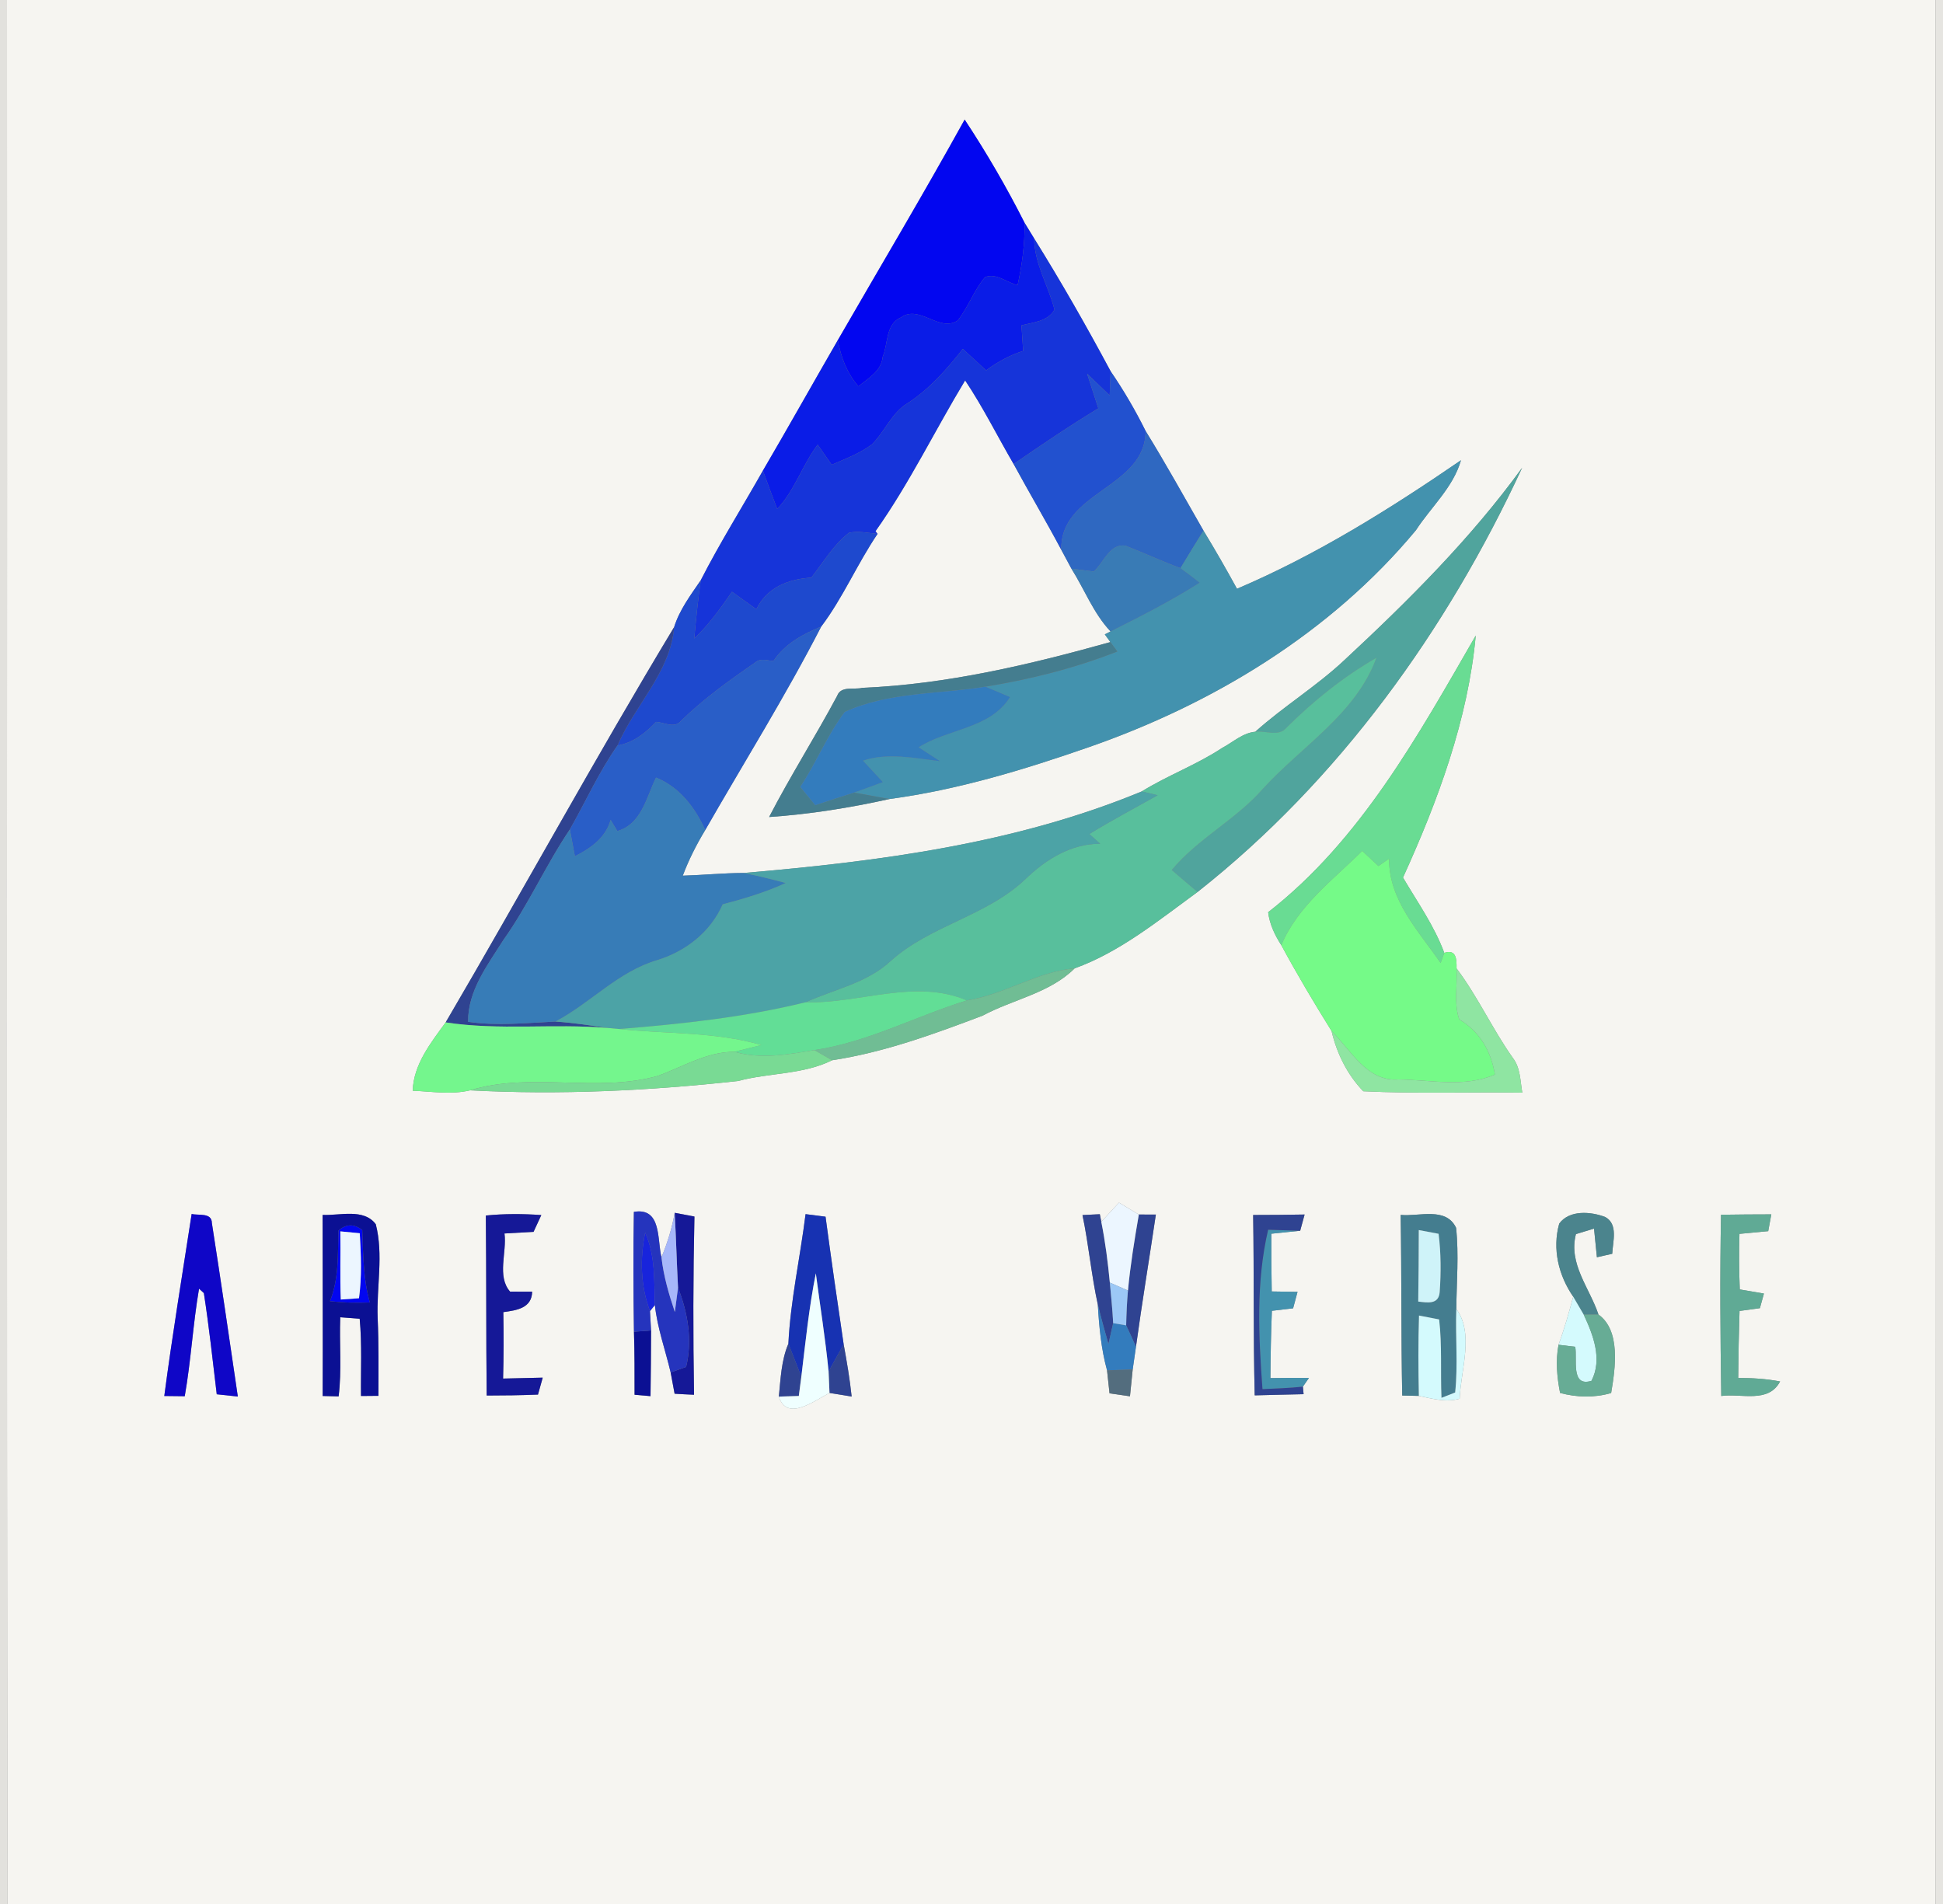 <?xml version="1.0" encoding="UTF-8" ?>
<!DOCTYPE svg PUBLIC "-//W3C//DTD SVG 1.1//EN" "http://www.w3.org/Graphics/SVG/1.1/DTD/svg11.dtd">
<svg width="250pt" height="245pt" viewBox="0 0 250 245" version="1.1" xmlns="http://www.w3.org/2000/svg">
<rect x="0" y="0" width="250" height="245" fill="#808080" stroke="none"/>
<g id="#e2e1ddff">
<path fill="#e2e1dd" opacity="1.00" d=" M 0.00 0.00 L 0.90 0.00 C 0.94 81.67 0.83 163.33 0.97 245.00 L 0.00 245.00 L 0.00 0.00 Z" />
</g>
<g id="#f6f5f1ff">
<path fill="#f6f5f1" opacity="1.00" d=" M 0.90 0.00 L 249.04 0.00 C 249.09 81.67 249.12 163.33 249.04 245.00 L 0.97 245.00 C 0.83 163.33 0.94 81.67 0.90 0.00 M 124.12 15.39 C 118.84 24.94 113.25 34.32 107.80 43.77 C 104.57 49.36 101.42 54.99 98.16 60.56 C 95.50 65.27 92.61 69.87 90.16 74.67 C 88.86 76.57 87.43 78.47 86.74 80.69 C 76.63 97.45 67.24 114.66 57.34 131.56 C 55.43 134.19 53.22 136.94 53.10 140.35 C 55.55 140.45 58.06 140.88 60.49 140.30 C 71.98 140.91 83.53 140.36 94.96 139.10 C 98.93 138.03 103.35 138.29 107.06 136.43 C 113.69 135.43 120.15 133.07 126.43 130.69 C 130.33 128.59 135.06 127.81 138.28 124.60 C 144.08 122.52 149.10 118.41 154.08 114.78 C 172.26 100.45 186.17 81.09 195.85 60.19 C 189.23 69.31 181.21 77.29 172.98 84.94 C 169.39 88.31 165.17 90.88 161.51 94.16 C 159.91 94.30 158.63 95.51 157.25 96.24 C 153.97 98.41 150.24 99.77 146.90 101.84 C 130.65 108.57 113.07 110.85 95.69 112.33 C 93.07 112.34 90.46 112.60 87.85 112.68 C 88.62 110.63 89.61 108.68 90.74 106.81 C 95.73 98.10 101.07 89.56 105.66 80.63 C 108.45 76.94 110.30 72.55 112.91 68.70 L 112.65 68.35 C 116.99 62.23 120.29 55.38 124.18 48.95 C 126.49 52.40 128.33 56.13 130.42 59.71 C 132.43 63.41 134.58 67.04 136.56 70.76 C 136.89 71.36 137.54 72.57 137.86 73.18 C 139.55 75.86 140.69 78.92 142.89 81.25 L 142.15 81.63 L 142.87 82.62 C 132.44 85.54 121.82 88.05 110.95 88.51 C 109.90 88.78 108.19 88.21 107.71 89.55 C 104.90 94.80 101.70 99.84 98.96 105.13 C 104.18 104.78 109.37 103.94 114.48 102.81 C 123.18 101.64 131.68 99.07 139.96 96.19 C 156.06 90.61 171.23 81.42 182.19 68.22 C 184.13 65.23 186.98 62.72 187.98 59.22 C 178.84 65.49 169.38 71.41 159.16 75.76 C 157.78 73.24 156.35 70.74 154.85 68.28 C 152.39 63.99 150.00 59.66 147.40 55.45 C 146.08 52.79 144.58 50.22 142.90 47.77 C 139.80 41.98 136.53 36.25 133.06 30.68 C 132.75 30.18 132.14 29.17 131.83 28.67 C 129.53 24.12 126.94 19.66 124.12 15.39 M 163.17 117.38 C 163.36 118.93 164.02 120.32 164.86 121.62 C 166.89 125.38 169.08 129.06 171.33 132.67 C 171.99 135.53 173.36 138.30 175.41 140.42 C 182.21 140.75 189.05 140.50 195.87 140.60 C 195.60 139.08 195.64 137.42 194.66 136.14 C 192.03 132.43 190.15 128.25 187.41 124.61 C 187.43 123.47 187.40 122.09 185.83 122.61 C 184.55 119.14 182.38 116.09 180.52 112.92 C 185.01 103.05 188.88 92.62 189.88 81.78 C 182.46 94.63 175.10 108.08 163.17 117.38 M 141.70 157.22 L 141.51 156.24 C 140.95 156.27 139.84 156.32 139.28 156.35 C 140.08 160.16 140.42 164.05 141.25 167.85 C 141.42 170.70 141.68 173.56 142.44 176.33 C 142.55 177.31 142.65 178.30 142.76 179.29 C 143.63 179.41 144.51 179.54 145.39 179.67 C 145.50 178.52 145.62 177.37 145.74 176.22 C 145.85 175.49 146.06 174.03 146.16 173.30 C 146.94 167.62 147.88 161.96 148.72 156.29 C 148.18 156.29 147.08 156.29 146.53 156.28 C 145.90 155.90 144.62 155.13 143.98 154.75 C 143.21 155.57 142.45 156.39 141.70 157.22 M 24.66 156.21 C 23.46 164.01 22.17 171.80 21.14 179.63 C 21.79 179.63 23.11 179.65 23.77 179.66 C 24.58 175.07 24.82 170.41 25.61 165.82 C 25.77 165.96 26.08 166.25 26.23 166.39 C 26.90 170.71 27.37 175.07 27.89 179.41 C 28.57 179.48 29.92 179.63 30.60 179.70 C 29.51 172.25 28.42 164.81 27.26 157.37 C 27.25 156.00 25.54 156.43 24.66 156.21 M 41.51 156.33 C 41.51 164.10 41.55 171.86 41.52 179.63 L 43.57 179.68 C 43.99 176.30 43.65 172.89 43.78 169.50 C 44.41 169.55 45.66 169.64 46.28 169.69 C 46.59 173.00 46.41 176.32 46.45 179.63 C 47.01 179.63 48.13 179.61 48.69 179.61 C 48.70 176.26 48.74 172.92 48.59 169.58 C 48.44 165.57 49.36 161.45 48.35 157.53 C 46.80 155.45 43.72 156.44 41.51 156.33 M 62.51 156.41 C 62.59 164.13 62.54 171.85 62.62 179.57 C 64.82 179.57 67.02 179.54 69.22 179.45 C 69.37 178.90 69.68 177.81 69.83 177.27 C 68.13 177.31 66.43 177.35 64.73 177.39 C 64.81 174.54 64.81 171.69 64.76 168.84 C 66.45 168.61 68.43 168.34 68.47 166.21 C 67.76 166.20 66.34 166.20 65.63 166.20 C 63.90 164.23 65.24 161.14 64.91 158.72 C 66.15 158.65 67.40 158.58 68.65 158.51 C 68.98 157.79 69.31 157.07 69.65 156.35 C 67.27 156.18 64.88 156.17 62.51 156.41 M 81.56 155.94 C 81.47 161.08 81.49 166.22 81.57 171.36 C 81.66 174.07 81.65 176.77 81.65 179.47 C 82.16 179.52 83.19 179.60 83.70 179.65 C 83.75 176.83 83.75 174.01 83.77 171.20 C 83.73 170.57 83.66 169.33 83.63 168.71 L 84.26 167.93 C 84.58 170.89 85.61 173.71 86.29 176.60 C 86.46 177.51 86.63 178.42 86.80 179.34 C 87.63 179.39 88.46 179.44 89.30 179.47 C 89.17 171.83 89.18 164.18 89.35 156.54 C 88.71 156.42 87.44 156.18 86.81 156.06 C 86.47 158.03 85.87 159.94 85.11 161.79 C 84.54 159.55 85.16 155.33 81.56 155.94 M 103.65 156.23 C 102.96 161.79 101.71 167.33 101.44 172.90 C 100.52 175.05 100.45 177.41 100.21 179.71 C 101.25 182.99 104.80 180.22 106.73 179.24 C 107.68 179.39 108.63 179.54 109.58 179.70 C 109.34 177.44 108.96 175.21 108.55 172.98 C 107.74 167.51 106.95 162.04 106.22 156.56 C 105.36 156.44 104.51 156.34 103.65 156.23 M 161.24 156.34 C 161.36 164.08 161.25 171.81 161.44 179.55 C 163.54 179.49 165.63 179.45 167.73 179.40 C 167.71 179.16 167.66 178.67 167.64 178.43 L 168.42 177.31 C 166.76 177.30 165.11 177.30 163.46 177.33 C 163.48 174.45 163.53 171.56 163.65 168.67 C 164.33 168.59 165.70 168.43 166.38 168.35 C 166.52 167.82 166.81 166.76 166.95 166.23 C 166.12 166.22 164.46 166.19 163.63 166.18 C 163.58 163.70 163.57 161.22 163.58 158.75 C 164.81 158.62 166.05 158.49 167.29 158.37 C 167.44 157.85 167.72 156.80 167.86 156.28 C 165.65 156.32 163.45 156.34 161.24 156.34 M 180.22 156.33 C 180.35 164.08 180.27 171.83 180.42 179.57 C 180.95 179.58 182.02 179.60 182.56 179.62 C 184.28 179.97 186.06 180.49 187.81 179.98 C 187.96 176.26 189.70 171.59 187.38 168.43 C 187.41 164.95 187.72 161.46 187.35 157.99 C 186.05 155.25 182.58 156.57 180.22 156.33 M 200.62 157.45 C 199.71 160.71 200.53 164.11 202.42 166.85 C 201.86 168.93 201.28 171.01 200.53 173.04 C 200.14 175.11 200.33 177.19 200.73 179.24 C 202.90 179.82 205.13 179.88 207.30 179.25 C 207.85 176.03 208.54 171.20 205.67 169.15 C 204.54 165.74 201.77 162.63 202.77 158.80 C 203.36 158.62 204.52 158.27 205.10 158.09 C 205.22 159.32 205.34 160.55 205.47 161.78 C 205.97 161.67 206.95 161.44 207.44 161.33 C 207.51 159.79 208.24 157.52 206.54 156.60 C 204.69 155.89 201.93 155.66 200.62 157.45 M 221.44 156.31 C 221.29 164.08 221.35 171.85 221.47 179.63 C 224.04 179.27 227.54 180.62 229.04 177.76 C 227.26 177.42 225.46 177.31 223.65 177.31 C 223.67 174.43 223.73 171.56 223.82 168.69 C 224.48 168.60 225.79 168.42 226.44 168.33 C 226.57 167.86 226.83 166.92 226.96 166.45 C 226.18 166.32 224.63 166.05 223.85 165.92 C 223.76 163.53 223.74 161.15 223.81 158.77 C 225.04 158.65 226.28 158.53 227.51 158.42 C 227.61 157.88 227.81 156.80 227.91 156.26 C 225.75 156.26 223.59 156.28 221.44 156.31 Z" />
</g>
<g id="#e6e5e1ff">
<path fill="#e6e5e1" opacity="1.00" d=" M 249.04 0.00 L 250.00 0.00 L 250.00 245.00 L 249.04 245.00 C 249.12 163.33 249.09 81.67 249.04 0.00 Z" />
</g>
<g id="#0206f0ff">
<path fill="#0206f0" opacity="1.00" d=" M 124.12 15.39 C 126.94 19.66 129.53 24.12 131.83 28.67 C 131.87 31.37 131.52 34.06 130.93 36.70 C 129.57 36.37 128.15 35.07 126.74 35.67 C 125.31 37.35 124.60 39.52 123.23 41.24 C 120.87 42.82 118.31 39.15 115.94 40.84 C 113.94 41.68 114.29 44.20 113.58 45.90 C 113.42 47.74 111.73 48.66 110.45 49.72 C 108.98 48.03 108.19 45.95 107.80 43.77 C 113.25 34.32 118.84 24.94 124.12 15.39 Z" />
<path fill="#0206f0" opacity="1.00" d=" M 43.55 158.34 C 44.53 157.48 45.55 157.46 46.61 158.27 C 46.73 161.40 46.73 164.55 47.59 167.60 C 45.88 167.67 44.16 167.63 42.45 167.43 C 43.63 164.52 43.45 161.40 43.55 158.34 M 43.79 158.45 C 43.84 161.37 43.73 164.30 43.85 167.22 C 44.43 167.18 45.60 167.09 46.19 167.05 C 46.57 164.28 46.45 161.47 46.29 158.69 C 45.67 158.63 44.42 158.51 43.79 158.45 Z" />
</g>
<g id="#0a1ce7ff">
<path fill="#0a1ce7" opacity="1.00" d=" M 131.83 28.67 C 132.14 29.17 132.75 30.18 133.06 30.68 C 133.10 33.96 134.89 36.75 135.68 39.84 C 134.81 41.38 132.95 41.47 131.43 41.87 C 131.50 42.97 131.58 44.06 131.65 45.16 C 129.92 45.71 128.33 46.58 126.88 47.66 C 125.88 46.74 124.88 45.82 123.88 44.90 C 121.84 47.51 119.62 50.03 116.82 51.86 C 114.71 53.11 113.87 55.53 112.18 57.19 C 110.63 58.36 108.78 59.03 107.01 59.81 C 106.41 58.95 105.81 58.08 105.21 57.22 C 103.23 59.83 102.28 63.09 100.00 65.49 C 99.37 63.85 98.76 62.21 98.16 60.56 C 101.42 54.99 104.57 49.36 107.80 43.77 C 108.19 45.95 108.98 48.03 110.45 49.72 C 111.73 48.66 113.42 47.74 113.58 45.90 C 114.29 44.20 113.94 41.68 115.94 40.84 C 118.31 39.15 120.87 42.82 123.23 41.24 C 124.60 39.52 125.31 37.35 126.74 35.67 C 128.15 35.07 129.57 36.37 130.93 36.70 C 131.52 34.06 131.87 31.37 131.83 28.67 Z" />
</g>
<g id="#1634d9ff">
<path fill="#1634d9" opacity="1.00" d=" M 133.06 30.68 C 136.53 36.25 139.80 41.98 142.90 47.77 C 142.87 48.55 142.81 50.10 142.78 50.88 C 141.81 49.96 140.85 49.03 139.88 48.10 C 140.36 49.58 140.84 51.06 141.32 52.55 C 137.60 54.80 134.01 57.25 130.42 59.71 C 128.33 56.13 126.49 52.40 124.18 48.95 C 120.29 55.38 116.99 62.23 112.65 68.35 L 112.91 68.70 C 111.69 68.59 110.45 68.29 109.23 68.56 C 107.23 70.11 105.94 72.36 104.39 74.33 C 101.42 74.52 98.67 75.59 97.32 78.40 C 96.27 77.65 95.22 76.90 94.18 76.15 C 92.72 78.28 91.21 80.38 89.33 82.16 C 89.55 79.66 89.81 77.16 90.16 74.67 C 92.61 69.87 95.50 65.27 98.16 60.56 C 98.76 62.21 99.37 63.85 100.00 65.49 C 102.28 63.09 103.23 59.83 105.21 57.22 C 105.81 58.08 106.41 58.95 107.01 59.81 C 108.78 59.03 110.63 58.36 112.18 57.19 C 113.87 55.53 114.71 53.11 116.82 51.86 C 119.62 50.03 121.84 47.51 123.88 44.90 C 124.88 45.82 125.88 46.74 126.88 47.66 C 128.33 46.58 129.92 45.71 131.65 45.16 C 131.58 44.06 131.50 42.97 131.43 41.87 C 132.95 41.47 134.81 41.38 135.68 39.84 C 134.89 36.75 133.10 33.96 133.06 30.68 Z" />
</g>
<g id="#2251cfff">
<path fill="#2251cf" opacity="1.00" d=" M 139.88 48.10 C 140.85 49.03 141.81 49.96 142.78 50.88 C 142.81 50.10 142.87 48.55 142.90 47.77 C 144.58 50.22 146.08 52.79 147.40 55.45 C 147.41 62.84 136.35 63.20 136.56 70.76 C 134.58 67.04 132.43 63.41 130.42 59.71 C 134.01 57.25 137.60 54.80 141.32 52.55 C 140.84 51.06 140.36 49.58 139.88 48.10 Z" />
</g>
<g id="#2f68c1ff">
<path fill="#2f68c1" opacity="1.00" d=" M 147.40 55.45 C 150.00 59.66 152.39 63.99 154.85 68.28 C 153.85 69.88 152.87 71.49 151.89 73.11 C 149.50 72.22 147.19 71.15 144.82 70.22 C 142.78 69.90 142.01 72.41 140.73 73.54 C 139.78 73.42 138.82 73.30 137.86 73.18 C 137.54 72.57 136.89 71.36 136.56 70.76 C 136.35 63.20 147.41 62.84 147.40 55.45 Z" />
</g>
<g id="#4392aeff">
<path fill="#4392ae" opacity="1.00" d=" M 159.16 75.76 C 169.38 71.41 178.84 65.49 187.98 59.22 C 186.98 62.72 184.13 65.23 182.19 68.22 C 171.23 81.42 156.06 90.61 139.96 96.19 C 131.68 99.07 123.18 101.64 114.48 102.81 C 112.94 102.56 111.42 102.24 109.88 101.99 C 111.13 101.56 112.36 101.09 113.60 100.64 C 112.74 99.72 111.88 98.80 111.04 97.88 C 114.27 96.80 117.66 97.57 120.94 97.94 C 120.02 97.35 119.11 96.76 118.20 96.16 C 122.01 93.73 127.36 93.82 129.96 89.70 C 128.91 89.24 127.85 88.79 126.79 88.36 C 132.58 87.42 138.30 85.98 143.77 83.83 C 143.54 83.53 143.09 82.92 142.87 82.62 L 142.15 81.63 L 142.89 81.25 C 146.79 79.30 150.67 77.32 154.36 74.98 C 153.55 74.34 152.73 73.71 151.89 73.11 C 152.87 71.49 153.85 69.88 154.85 68.28 C 156.35 70.74 157.78 73.24 159.16 75.76 Z" />
<path fill="#4392ae" opacity="1.00" d=" M 163.17 158.24 C 164.54 158.28 165.92 158.33 167.29 158.37 C 166.05 158.49 164.81 158.62 163.58 158.75 C 163.57 161.22 163.58 163.70 163.63 166.18 C 164.46 166.19 166.12 166.22 166.95 166.23 C 166.81 166.76 166.52 167.82 166.38 168.35 C 165.70 168.43 164.33 168.59 163.65 168.67 C 163.53 171.56 163.48 174.45 163.46 177.33 C 165.11 177.30 166.76 177.30 168.42 177.31 L 167.64 178.43 C 165.91 178.61 164.17 178.67 162.44 178.75 C 161.94 171.89 161.59 165.00 163.17 158.24 Z" />
</g>
<g id="#50a49dff">
<path fill="#50a49d" opacity="1.00" d=" M 172.98 84.94 C 181.21 77.29 189.23 69.31 195.85 60.19 C 186.17 81.09 172.26 100.45 154.08 114.78 C 152.96 113.84 151.86 112.90 150.76 111.95 C 154.14 107.88 159.01 105.48 162.48 101.51 C 167.46 96.04 174.48 91.85 177.10 84.64 C 172.83 87.09 168.98 90.20 165.50 93.66 C 164.50 94.85 162.79 93.97 161.51 94.16 C 165.17 90.88 169.39 88.31 172.98 84.94 Z" />
</g>
<g id="#1e49ceff">
<path fill="#1e49ce" opacity="1.00" d=" M 109.23 68.56 C 110.45 68.29 111.69 68.59 112.91 68.70 C 110.30 72.55 108.45 76.94 105.66 80.63 C 103.27 81.61 100.97 82.86 99.51 85.07 C 98.71 84.98 97.82 84.65 97.15 85.27 C 93.82 87.56 90.53 89.93 87.63 92.75 C 86.82 93.79 85.45 92.95 84.42 92.89 C 83.05 94.34 81.47 95.58 79.45 95.93 C 81.66 90.75 86.27 86.48 86.74 80.69 C 87.43 78.47 88.86 76.57 90.16 74.67 C 89.81 77.16 89.55 79.66 89.33 82.16 C 91.21 80.38 92.72 78.28 94.18 76.15 C 95.22 76.90 96.27 77.65 97.32 78.40 C 98.67 75.59 101.42 74.52 104.39 74.33 C 105.94 72.36 107.23 70.11 109.23 68.56 Z" />
</g>
<g id="#397bb5ff">
<path fill="#397bb5" opacity="1.00" d=" M 140.73 73.54 C 142.01 72.41 142.78 69.90 144.82 70.22 C 147.19 71.15 149.50 72.22 151.89 73.11 C 152.73 73.71 153.55 74.34 154.36 74.98 C 150.67 77.32 146.79 79.30 142.89 81.25 C 140.69 78.92 139.55 75.86 137.86 73.18 C 138.82 73.30 139.78 73.42 140.73 73.54 Z" />
</g>
<g id="#2f4391ff">
<path fill="#2f4391" opacity="1.00" d=" M 57.34 131.56 C 67.24 114.66 76.63 97.45 86.74 80.69 C 86.27 86.48 81.66 90.75 79.45 95.93 C 77.06 99.33 75.37 103.13 73.32 106.73 C 70.22 111.32 67.99 116.43 64.78 120.94 C 62.74 124.18 60.19 127.46 60.23 131.48 C 63.96 132.04 67.72 131.62 71.47 131.45 C 73.70 131.60 75.91 131.93 78.12 132.27 C 71.19 131.69 64.25 132.62 57.34 131.56 Z" />
<path fill="#2f4391" opacity="1.00" d=" M 139.28 156.35 C 139.84 156.32 140.95 156.27 141.51 156.24 L 141.70 157.22 C 142.22 159.81 142.55 162.42 142.80 165.04 C 142.96 166.78 143.14 168.51 143.23 170.26 C 143.08 170.93 142.77 172.28 142.62 172.95 C 142.14 171.25 141.66 169.56 141.25 167.85 C 140.42 164.05 140.08 160.16 139.28 156.35 Z" />
<path fill="#2f4391" opacity="1.00" d=" M 146.53 156.28 C 147.08 156.29 148.18 156.29 148.72 156.29 C 147.88 161.96 146.94 167.62 146.16 173.30 C 145.75 172.37 145.33 171.45 144.90 170.54 C 144.93 169.04 145.00 167.55 145.13 166.06 C 145.44 162.78 145.97 159.53 146.53 156.28 Z" />
<path fill="#2f4391" opacity="1.00" d=" M 161.24 156.34 C 163.45 156.34 165.65 156.32 167.86 156.28 C 167.72 156.80 167.44 157.85 167.29 158.37 C 165.92 158.33 164.54 158.28 163.17 158.24 C 161.59 165.00 161.94 171.89 162.44 178.75 C 164.17 178.67 165.91 178.61 167.64 178.43 C 167.66 178.67 167.71 179.16 167.73 179.40 C 165.63 179.45 163.54 179.49 161.44 179.55 C 161.25 171.81 161.36 164.08 161.24 156.34 Z" />
<path fill="#2f4391" opacity="1.00" d=" M 100.21 179.71 C 100.45 177.41 100.52 175.05 101.44 172.90 C 101.99 174.33 102.58 175.75 103.10 177.19 C 103.02 177.80 102.86 179.02 102.78 179.63 C 102.13 179.65 100.85 179.69 100.21 179.71 Z" />
<path fill="#2f4391" opacity="1.00" d=" M 108.55 172.98 C 108.96 175.21 109.34 177.44 109.58 179.70 C 108.63 179.54 107.68 179.39 106.73 179.24 C 106.70 178.55 106.64 177.16 106.61 176.47 C 107.26 175.31 107.90 174.15 108.55 172.98 Z" />
</g>
<g id="#295ec7ff">
<path fill="#295ec7" opacity="1.00" d=" M 99.51 85.07 C 100.97 82.86 103.27 81.61 105.66 80.63 C 101.07 89.56 95.73 98.10 90.74 106.81 C 89.43 103.91 87.43 101.28 84.41 100.06 C 83.16 102.62 82.55 106.04 79.43 106.94 C 79.22 106.58 78.79 105.87 78.57 105.51 C 77.91 107.82 76.01 109.15 73.97 110.18 C 73.81 109.32 73.48 107.59 73.32 106.73 C 75.37 103.13 77.06 99.33 79.45 95.93 C 81.47 95.58 83.05 94.34 84.42 92.89 C 85.45 92.95 86.82 93.79 87.63 92.75 C 90.53 89.93 93.82 87.56 97.15 85.27 C 97.82 84.65 98.71 84.98 99.51 85.07 Z" />
</g>
<g id="#69dc93ff">
<path fill="#69dc93" opacity="1.00" d=" M 163.17 117.38 C 175.10 108.08 182.46 94.63 189.88 81.78 C 188.88 92.62 185.01 103.05 180.52 112.92 C 182.38 116.09 184.55 119.14 185.83 122.61 C 185.71 122.93 185.48 123.58 185.36 123.91 C 182.52 119.78 178.68 115.83 178.73 110.48 C 178.39 110.72 177.70 111.20 177.36 111.44 C 176.66 110.79 175.96 110.14 175.27 109.49 C 171.49 113.25 166.99 116.56 164.86 121.62 C 164.02 120.32 163.36 118.93 163.17 117.38 Z" />
</g>
<g id="#447d8fff">
<path fill="#447d8f" opacity="1.00" d=" M 110.95 88.51 C 121.82 88.05 132.44 85.54 142.87 82.62 C 143.09 82.92 143.54 83.53 143.77 83.83 C 138.30 85.98 132.58 87.42 126.79 88.36 C 120.77 89.34 114.31 89.02 108.69 91.61 C 106.43 94.60 105.04 98.13 102.97 101.25 C 103.61 102.04 104.25 102.82 104.89 103.61 C 106.55 103.06 108.21 102.51 109.88 101.99 C 111.42 102.24 112.94 102.56 114.48 102.81 C 109.37 103.94 104.18 104.78 98.96 105.13 C 101.70 99.84 104.90 94.80 107.71 89.55 C 108.19 88.21 109.90 88.78 110.95 88.51 Z" />
<path fill="#447d8f" opacity="1.00" d=" M 180.22 156.33 C 182.58 156.57 186.05 155.25 187.35 157.99 C 187.72 161.46 187.41 164.95 187.38 168.43 C 187.25 172.01 187.61 175.61 187.23 179.18 L 185.47 179.87 C 185.33 176.51 185.56 173.12 185.17 169.78 C 184.52 169.65 183.23 169.40 182.58 169.28 C 182.47 172.72 182.49 176.17 182.56 179.62 C 182.02 179.60 180.95 179.58 180.42 179.57 C 180.27 171.83 180.35 164.08 180.22 156.33 M 182.55 158.28 C 182.54 161.35 182.53 164.41 182.48 167.48 C 183.66 167.62 185.11 167.90 185.24 166.26 C 185.42 163.76 185.41 161.24 185.10 158.76 C 184.46 158.64 183.19 158.40 182.55 158.28 Z" />
</g>
<g id="#58bf9cff">
<path fill="#58bf9c" opacity="1.00" d=" M 165.50 93.66 C 168.98 90.20 172.83 87.09 177.10 84.64 C 174.48 91.85 167.46 96.04 162.48 101.51 C 159.01 105.48 154.14 107.88 150.76 111.95 C 151.86 112.90 152.96 113.84 154.08 114.78 C 149.10 118.41 144.08 122.52 138.28 124.60 C 133.43 125.03 129.22 127.98 124.40 128.73 C 117.76 125.89 110.55 129.17 103.65 128.97 C 107.34 127.30 111.58 126.49 114.62 123.64 C 119.73 119.05 127.00 117.87 131.98 113.08 C 134.60 110.57 137.81 108.56 141.56 108.57 C 141.21 108.26 140.51 107.63 140.16 107.32 C 143.03 105.56 146.01 103.98 148.95 102.33 C 148.44 102.21 147.41 101.96 146.90 101.84 C 150.24 99.77 153.97 98.41 157.25 96.24 C 158.63 95.51 159.91 94.30 161.51 94.16 C 162.79 93.97 164.50 94.85 165.50 93.66 Z" />
</g>
<g id="#337cbdff">
<path fill="#337cbd" opacity="1.00" d=" M 108.69 91.61 C 114.31 89.02 120.77 89.34 126.79 88.36 C 127.85 88.79 128.91 89.24 129.96 89.70 C 127.36 93.82 122.01 93.73 118.20 96.16 C 119.11 96.76 120.02 97.35 120.94 97.94 C 117.66 97.57 114.27 96.80 111.04 97.88 C 111.88 98.80 112.74 99.72 113.60 100.64 C 112.36 101.09 111.13 101.56 109.88 101.99 C 108.21 102.51 106.55 103.06 104.89 103.61 C 104.25 102.82 103.61 102.04 102.97 101.25 C 105.04 98.13 106.43 94.60 108.69 91.61 Z" />
<path fill="#337cbd" opacity="1.00" d=" M 141.25 167.85 C 141.66 169.56 142.14 171.25 142.62 172.95 C 142.77 172.28 143.08 170.93 143.23 170.26 C 143.65 170.33 144.48 170.47 144.90 170.54 C 145.33 171.45 145.75 172.37 146.16 173.30 C 146.06 174.03 145.85 175.49 145.74 176.22 C 144.64 176.25 143.54 176.29 142.44 176.33 C 141.68 173.56 141.42 170.70 141.25 167.85 Z" />
</g>
<g id="#377cb7ff">
<path fill="#377cb7" opacity="1.00" d=" M 84.41 100.06 C 87.43 101.28 89.43 103.91 90.74 106.81 C 89.61 108.68 88.62 110.63 87.85 112.68 C 90.46 112.60 93.07 112.34 95.69 112.33 C 97.51 112.69 99.32 113.14 101.11 113.62 C 98.51 114.82 95.76 115.64 92.99 116.37 C 91.42 119.93 88.27 122.40 84.60 123.54 C 79.56 125.00 76.02 129.06 71.47 131.45 C 67.72 131.62 63.96 132.04 60.23 131.48 C 60.19 127.46 62.74 124.18 64.78 120.94 C 67.99 116.43 70.22 111.32 73.32 106.73 C 73.48 107.59 73.81 109.32 73.97 110.18 C 76.01 109.15 77.91 107.82 78.57 105.51 C 78.79 105.87 79.22 106.58 79.43 106.94 C 82.55 106.04 83.16 102.62 84.41 100.06 Z" />
</g>
<g id="#4ca3a6ff">
<path fill="#4ca3a6" opacity="1.00" d=" M 95.69 112.33 C 113.07 110.85 130.65 108.57 146.90 101.84 C 147.41 101.96 148.44 102.21 148.95 102.33 C 146.01 103.98 143.03 105.56 140.16 107.32 C 140.51 107.63 141.21 108.26 141.56 108.57 C 137.81 108.56 134.60 110.57 131.98 113.08 C 127.00 117.87 119.73 119.05 114.62 123.64 C 111.58 126.49 107.34 127.30 103.65 128.97 C 95.78 130.90 87.73 131.76 79.68 132.41 C 79.29 132.38 78.51 132.31 78.12 132.27 C 75.91 131.93 73.70 131.60 71.47 131.45 C 76.02 129.06 79.56 125.00 84.60 123.54 C 88.27 122.40 91.42 119.93 92.99 116.37 C 95.76 115.64 98.51 114.82 101.11 113.62 C 99.32 113.14 97.51 112.69 95.69 112.33 Z" />
</g>
<g id="#75fa88ff">
<path fill="#75fa88" opacity="1.00" d=" M 164.86 121.62 C 166.99 116.56 171.49 113.25 175.27 109.49 C 175.96 110.14 176.66 110.79 177.36 111.44 C 177.70 111.20 178.39 110.72 178.73 110.48 C 178.68 115.83 182.52 119.78 185.36 123.91 C 185.48 123.58 185.71 122.93 185.83 122.61 C 187.40 122.09 187.43 123.47 187.41 124.61 C 187.54 126.78 187.04 129.10 187.76 131.17 C 190.40 132.73 191.86 135.28 192.35 138.27 C 188.42 139.99 184.05 138.94 179.92 138.90 C 175.89 139.22 173.82 135.13 171.33 132.67 C 169.08 129.06 166.89 125.38 164.86 121.62 Z" />
</g>
<g id="#70bd94ff">
<path fill="#70bd94" opacity="1.00" d=" M 124.40 128.73 C 129.22 127.98 133.43 125.03 138.28 124.60 C 135.06 127.81 130.33 128.59 126.43 130.69 C 120.15 133.07 113.69 135.43 107.06 136.43 C 106.49 136.10 105.36 135.45 104.79 135.12 C 111.66 134.11 117.83 130.76 124.40 128.73 Z" />
</g>
<g id="#8fe5a2ff">
<path fill="#8fe5a2" opacity="1.00" d=" M 187.76 131.17 C 187.04 129.10 187.54 126.78 187.41 124.61 C 190.15 128.25 192.03 132.43 194.66 136.14 C 195.64 137.42 195.60 139.08 195.87 140.60 C 189.05 140.50 182.21 140.75 175.41 140.42 C 173.36 138.30 171.99 135.53 171.33 132.67 C 173.82 135.13 175.89 139.22 179.92 138.90 C 184.05 138.94 188.42 139.99 192.35 138.27 C 191.86 135.28 190.40 132.73 187.76 131.17 Z" />
</g>
<g id="#62de96ff">
<path fill="#62de96" opacity="1.00" d=" M 103.65 128.97 C 110.55 129.17 117.76 125.89 124.40 128.73 C 117.83 130.76 111.66 134.11 104.79 135.12 C 101.39 135.69 97.89 136.33 94.50 135.34 C 95.37 135.12 97.10 134.69 97.97 134.47 C 92.01 132.74 85.78 133.06 79.68 132.41 C 87.73 131.76 95.78 130.90 103.65 128.97 Z" />
</g>
<g id="#74f68dff">
<path fill="#74f68d" opacity="1.00" d=" M 53.10 140.35 C 53.22 136.94 55.43 134.19 57.34 131.56 C 64.25 132.62 71.19 131.69 78.12 132.27 C 78.51 132.31 79.29 132.38 79.68 132.41 C 85.78 133.06 92.01 132.74 97.97 134.47 C 97.10 134.69 95.37 135.12 94.50 135.34 C 90.93 135.34 87.87 137.27 84.62 138.45 C 76.73 140.65 68.32 137.89 60.49 140.30 C 58.06 140.88 55.55 140.45 53.10 140.35 Z" />
</g>
<g id="#79da94ff">
<path fill="#79da94" opacity="1.00" d=" M 84.62 138.45 C 87.87 137.27 90.93 135.34 94.50 135.34 C 97.89 136.33 101.39 135.69 104.79 135.12 C 105.36 135.45 106.49 136.10 107.06 136.43 C 103.35 138.29 98.93 138.03 94.96 139.10 C 83.53 140.36 71.98 140.91 60.49 140.30 C 68.32 137.89 76.73 140.65 84.62 138.45 Z" />
</g>
<g id="#ecf6ffff">
<path fill="#ecf6ff" opacity="1.00" d=" M 141.70 157.22 C 142.45 156.39 143.21 155.57 143.98 154.75 C 144.62 155.13 145.90 155.90 146.53 156.28 C 145.97 159.53 145.44 162.78 145.13 166.06 C 144.55 165.81 143.38 165.30 142.80 165.04 C 142.55 162.42 142.22 159.81 141.70 157.22 Z" />
<path fill="#ecf6ff" opacity="1.00" d=" M 43.79 158.45 C 44.42 158.51 45.67 158.63 46.29 158.69 C 46.45 161.47 46.57 164.28 46.19 167.05 C 45.60 167.09 44.43 167.18 43.85 167.22 C 43.73 164.30 43.84 161.37 43.79 158.45 Z" />
</g>
<g id="#0f06c7ff">
<path fill="#0f06c7" opacity="1.00" d=" M 24.66 156.21 C 25.54 156.43 27.25 156.00 27.26 157.37 C 28.42 164.81 29.51 172.25 30.60 179.70 C 29.92 179.63 28.57 179.48 27.89 179.41 C 27.37 175.07 26.90 170.71 26.23 166.39 C 26.08 166.25 25.77 165.96 25.61 165.82 C 24.82 170.41 24.58 175.07 23.77 179.66 C 23.11 179.65 21.79 179.63 21.14 179.63 C 22.17 171.80 23.46 164.01 24.66 156.21 Z" />
</g>
<g id="#0b1093ff">
<path fill="#0b1093" opacity="1.00" d=" M 41.51 156.33 C 43.72 156.44 46.80 155.45 48.35 157.53 C 49.36 161.45 48.44 165.57 48.59 169.58 C 48.74 172.92 48.70 176.26 48.69 179.61 C 48.13 179.61 47.01 179.63 46.45 179.63 C 46.41 176.32 46.59 173.00 46.28 169.69 C 45.66 169.64 44.41 169.55 43.78 169.50 C 43.65 172.89 43.99 176.30 43.57 179.68 L 41.52 179.63 C 41.55 171.86 41.51 164.10 41.51 156.33 M 43.55 158.34 C 43.45 161.40 43.63 164.52 42.45 167.43 C 44.16 167.63 45.88 167.67 47.59 167.60 C 46.73 164.55 46.73 161.40 46.61 158.27 C 45.55 157.46 44.53 157.48 43.55 158.34 Z" />
<path fill="#0b1093" opacity="1.00" d=" M 81.57 171.36 L 83.77 171.20 C 83.75 174.01 83.75 176.83 83.70 179.65 C 83.19 179.60 82.16 179.52 81.65 179.47 C 81.65 176.77 81.66 174.07 81.57 171.36 Z" />
</g>
<g id="#151897ff">
<path fill="#151897" opacity="1.00" d=" M 62.51 156.41 C 64.88 156.17 67.27 156.18 69.65 156.35 C 69.31 157.07 68.98 157.79 68.65 158.51 C 67.40 158.58 66.15 158.65 64.91 158.72 C 65.24 161.14 63.90 164.23 65.63 166.20 C 66.34 166.20 67.76 166.20 68.47 166.21 C 68.43 168.34 66.45 168.61 64.76 168.84 C 64.81 171.69 64.81 174.54 64.73 177.39 C 66.43 177.35 68.13 177.31 69.83 177.27 C 69.68 177.81 69.37 178.90 69.22 179.45 C 67.02 179.54 64.82 179.57 62.62 179.57 C 62.54 171.85 62.59 164.13 62.51 156.41 Z" />
<path fill="#151897" opacity="1.00" d=" M 86.81 156.06 C 87.44 156.18 88.71 156.42 89.35 156.54 C 89.18 164.18 89.17 171.83 89.30 179.47 C 88.46 179.44 87.63 179.39 86.80 179.34 C 86.63 178.42 86.46 177.51 86.29 176.60 C 86.79 176.42 87.78 176.07 88.28 175.89 C 89.11 172.46 88.50 168.92 87.24 165.69 C 87.07 162.48 86.99 159.27 86.81 156.06 Z" />
</g>
<g id="#2534bdff">
<path fill="#2534bd" opacity="1.00" d=" M 81.56 155.94 C 85.16 155.33 84.54 159.55 85.11 161.79 C 85.38 164.20 86.06 166.53 86.83 168.82 C 86.93 168.04 87.14 166.47 87.24 165.69 C 88.50 168.92 89.11 172.46 88.28 175.89 C 87.78 176.07 86.79 176.42 86.29 176.60 C 85.61 173.71 84.58 170.89 84.26 167.93 C 84.16 164.79 84.33 161.53 83.01 158.60 C 82.33 161.98 82.41 165.46 83.63 168.71 C 83.66 169.33 83.73 170.57 83.77 171.20 L 81.57 171.36 C 81.49 166.22 81.47 161.08 81.56 155.94 Z" />
</g>
<g id="#a6b7faff">
<path fill="#a6b7fa" opacity="1.00" d=" M 85.11 161.79 C 85.87 159.94 86.47 158.03 86.81 156.06 C 86.99 159.27 87.07 162.48 87.24 165.69 C 87.14 166.47 86.93 168.04 86.83 168.82 C 86.06 166.53 85.38 164.20 85.11 161.79 Z" />
</g>
<g id="#1732b2ff">
<path fill="#1732b2" opacity="1.00" d=" M 103.65 156.23 C 104.51 156.34 105.36 156.44 106.22 156.56 C 106.95 162.04 107.74 167.51 108.55 172.98 C 107.90 174.15 107.26 175.31 106.61 176.47 C 106.20 172.24 105.52 168.05 104.97 163.85 C 104.09 168.26 103.64 172.73 103.10 177.19 C 102.58 175.75 101.99 174.33 101.44 172.90 C 101.71 167.33 102.96 161.79 103.65 156.23 Z" />
</g>
<g id="#4b848dff">
<path fill="#4b848d" opacity="1.00" d=" M 200.62 157.45 C 201.93 155.66 204.69 155.89 206.54 156.60 C 208.24 157.52 207.51 159.79 207.44 161.33 C 206.95 161.44 205.97 161.67 205.47 161.78 C 205.34 160.55 205.22 159.32 205.10 158.09 C 204.52 158.27 203.36 158.62 202.77 158.80 C 201.77 162.63 204.54 165.74 205.67 169.15 L 203.77 169.16 C 203.31 168.39 202.86 167.62 202.42 166.85 C 200.53 164.11 199.71 160.71 200.62 157.45 Z" />
</g>
<g id="#60aa95ff">
<path fill="#60aa95" opacity="1.00" d=" M 221.44 156.31 C 223.59 156.28 225.75 156.26 227.91 156.26 C 227.81 156.80 227.61 157.88 227.51 158.42 C 226.28 158.53 225.04 158.65 223.81 158.77 C 223.74 161.15 223.76 163.53 223.85 165.92 C 224.63 166.05 226.18 166.32 226.96 166.45 C 226.83 166.92 226.57 167.86 226.44 168.33 C 225.79 168.42 224.48 168.60 223.82 168.69 C 223.73 171.56 223.67 174.43 223.65 177.31 C 225.46 177.31 227.26 177.42 229.04 177.76 C 227.54 180.62 224.04 179.27 221.47 179.63 C 221.35 171.85 221.29 164.08 221.44 156.31 Z" />
</g>
<g id="#1824dcff">
<path fill="#1824dc" opacity="1.00" d=" M 83.01 158.60 C 84.33 161.53 84.16 164.79 84.26 167.93 L 83.63 168.71 C 82.41 165.46 82.33 161.98 83.01 158.60 Z" />
</g>
<g id="#cff3f9ff">
<path fill="#cff3f9" opacity="1.00" d=" M 182.55 158.28 C 183.19 158.40 184.46 158.64 185.10 158.76 C 185.41 161.24 185.42 163.76 185.24 166.26 C 185.11 167.90 183.66 167.62 182.48 167.48 C 182.53 164.41 182.54 161.35 182.55 158.28 Z" />
</g>
<g id="#efffffff">
<path fill="#efffff" opacity="1.00" d=" M 104.97 163.85 C 105.52 168.05 106.20 172.24 106.61 176.47 C 106.64 177.16 106.70 178.55 106.73 179.24 C 104.80 180.22 101.25 182.99 100.21 179.71 C 100.85 179.69 102.13 179.65 102.78 179.63 C 102.86 179.02 103.02 177.80 103.10 177.19 C 103.64 172.73 104.09 168.26 104.97 163.85 Z" />
</g>
<g id="#9cc8f6ff">
<path fill="#9cc8f6" opacity="1.00" d=" M 142.80 165.04 C 143.38 165.30 144.55 165.81 145.13 166.06 C 145.00 167.55 144.93 169.04 144.90 170.54 C 144.48 170.47 143.65 170.33 143.23 170.26 C 143.14 168.51 142.96 166.78 142.80 165.04 Z" />
</g>
<g id="#d4fafdff">
<path fill="#d4fafd" opacity="1.00" d=" M 202.42 166.85 C 202.86 167.62 203.31 168.39 203.77 169.16 C 204.99 171.77 206.21 174.90 204.77 177.68 C 202.06 178.52 202.97 174.88 202.68 173.30 C 202.14 173.24 201.07 173.11 200.53 173.04 C 201.28 171.01 201.86 168.93 202.42 166.85 Z" />
<path fill="#d4fafd" opacity="1.00" d=" M 187.38 168.43 C 189.70 171.59 187.96 176.26 187.81 179.98 C 186.06 180.49 184.28 179.97 182.56 179.62 C 182.49 176.17 182.47 172.72 182.58 169.28 C 183.23 169.40 184.52 169.65 185.17 169.78 C 185.56 173.12 185.33 176.51 185.47 179.87 L 187.23 179.18 C 187.61 175.61 187.25 172.01 187.38 168.43 Z" />
</g>
<g id="#67ac95ff">
<path fill="#67ac95" opacity="1.00" d=" M 203.77 169.16 L 205.67 169.15 C 208.54 171.20 207.85 176.03 207.30 179.25 C 205.13 179.88 202.90 179.82 200.73 179.24 C 200.33 177.19 200.14 175.11 200.53 173.04 C 201.07 173.11 202.14 173.24 202.68 173.30 C 202.97 174.88 202.06 178.52 204.77 177.68 C 206.21 174.90 204.99 171.77 203.77 169.16 Z" />
</g>
<g id="#536d7eff">
<path fill="#536d7e" opacity="1.00" d=" M 142.44 176.33 C 143.54 176.29 144.64 176.25 145.74 176.22 C 145.62 177.37 145.50 178.52 145.39 179.67 C 144.51 179.54 143.63 179.41 142.76 179.29 C 142.65 178.30 142.55 177.31 142.44 176.33 Z" />
</g>
</svg>
